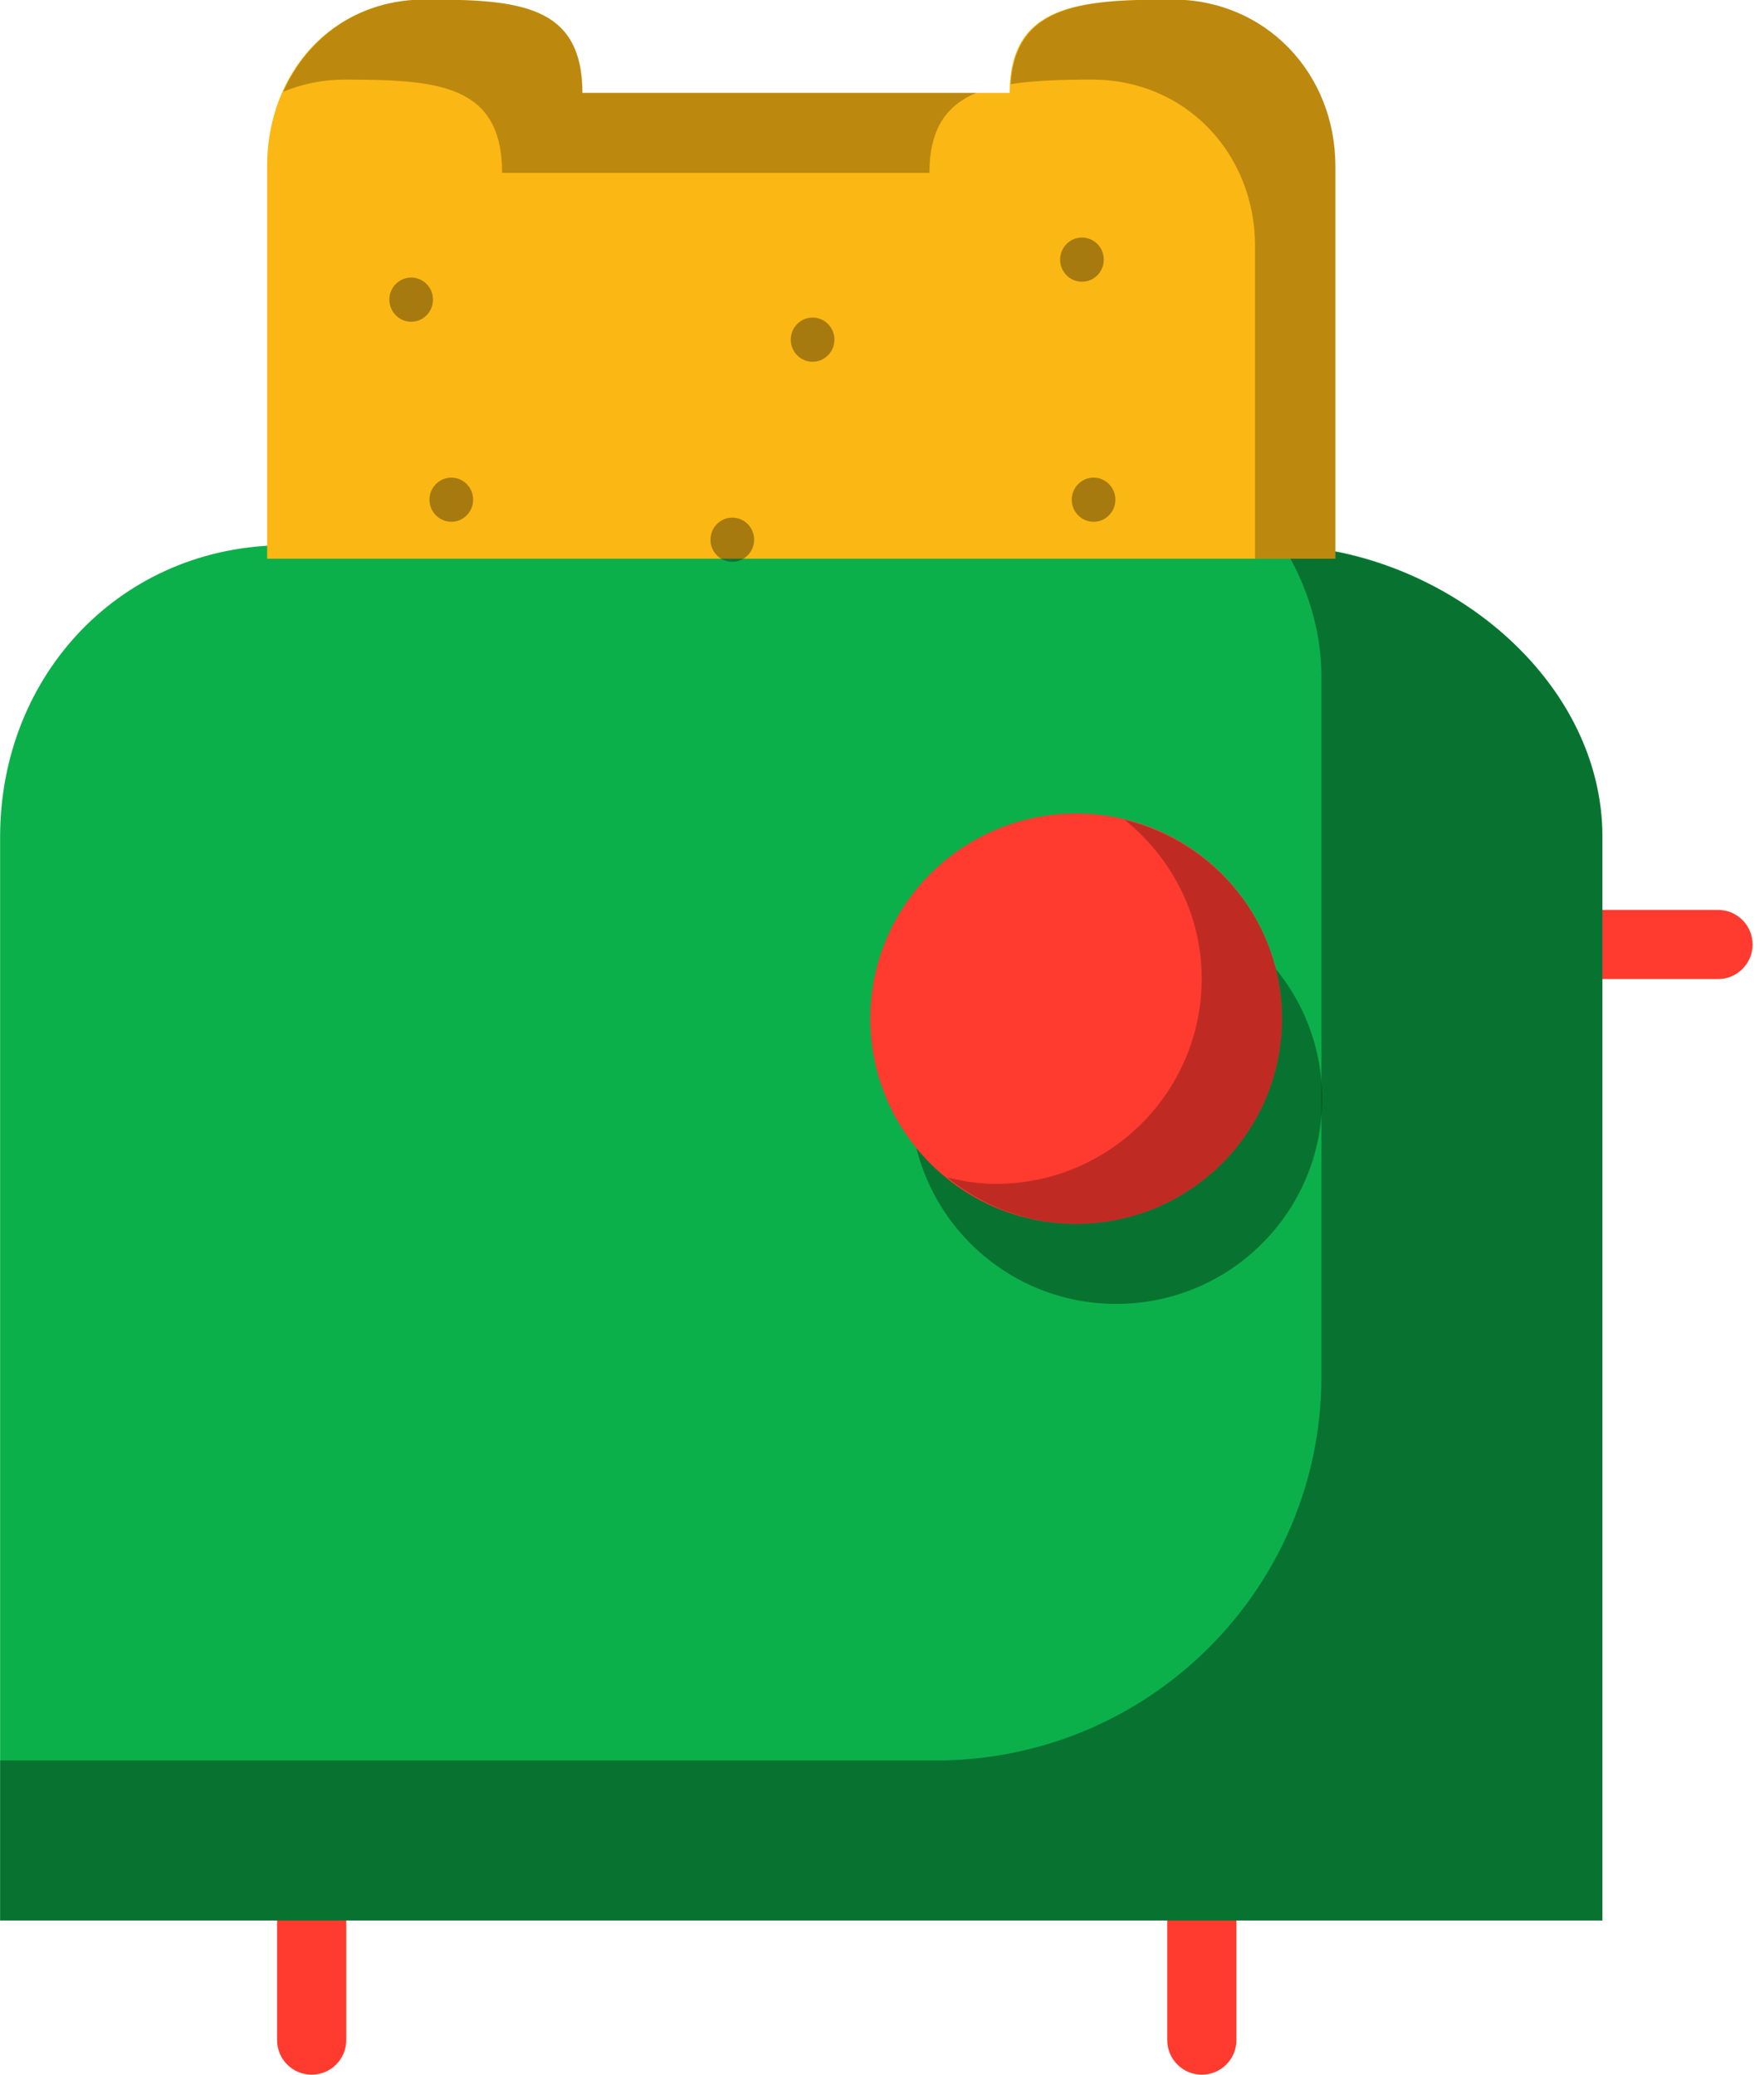 <svg xmlns="http://www.w3.org/2000/svg" xmlns:xlink="http://www.w3.org/1999/xlink" preserveAspectRatio="xMidYMid" width="51" height="60" viewBox="0 0 51 60">
  <defs>
    <style>

      .cls-3 {
        fill: #ff3a2f;
      }

      .cls-6 {
        fill: #0cb04a;
      }

      .cls-7 {
        fill: #010101;
        opacity: 0.35;
      }

      .cls-10 {
        fill: #010101;
        opacity: 0.25;
      }

      .cls-11 {
        fill: #fbb713;
      }

      .cls-14 {
        fill: #090909;
        opacity: 0.35;
      }
    </style>
  </defs>
  <g id="group-63svg">
    <path d="M49.671,28.309 C49.671,28.309 45.811,28.309 45.811,28.309 C45.258,28.309 44.810,27.861 44.810,27.309 C44.810,26.757 45.258,26.309 45.811,26.309 C45.811,26.309 49.671,26.309 49.671,26.309 C50.223,26.309 50.671,26.757 50.671,27.309 C50.671,27.861 50.223,28.309 49.671,28.309 Z" id="path-1" class="cls-3" fill-rule="evenodd"/>
    <path d="M9.011,59.987 C8.458,59.987 8.011,59.540 8.011,58.987 C8.011,58.987 8.011,53.857 8.011,53.857 C8.011,53.304 8.458,52.857 9.011,52.857 C9.563,52.857 10.011,53.304 10.011,53.857 C10.011,53.857 10.011,58.987 10.011,58.987 C10.011,59.540 9.563,59.987 9.011,59.987 Z" id="path-2" class="cls-3" fill-rule="evenodd"/>
    <path d="M34.747,59.987 C34.194,59.987 33.747,59.540 33.747,58.987 C33.747,58.987 33.747,53.857 33.747,53.857 C33.747,53.304 34.194,52.857 34.747,52.857 C35.299,52.857 35.747,53.304 35.747,53.857 C35.747,53.857 35.747,58.987 35.747,58.987 C35.747,59.540 35.299,59.987 34.747,59.987 Z" id="path-3" class="cls-3" fill-rule="evenodd"/>
    <path d="M46.328,55.529 C46.328,55.529 46.328,24.201 46.328,24.201 C46.328,19.492 41.525,15.764 36.801,15.764 C36.801,15.764 8.252,15.764 8.252,15.764 C3.528,15.764 0.003,19.492 0.003,24.201 C0.003,24.201 0.003,55.529 0.003,55.529 C0.003,55.529 46.328,55.529 46.328,55.529 Z" id="path-4" class="cls-6" fill-rule="evenodd"/>
    <path d="M37.092,15.778 C37.787,16.916 38.204,18.201 38.204,19.574 C38.204,19.574 38.204,39.798 38.204,39.798 C38.204,45.930 33.217,50.901 27.065,50.901 C27.065,50.901 0.003,50.901 0.003,50.901 C0.003,50.901 0.003,55.529 0.003,55.529 C0.003,55.529 46.328,55.529 46.328,55.529 C46.328,55.529 46.328,24.201 46.328,24.201 C46.328,19.588 41.721,15.927 37.092,15.778 Z" id="path-5" class="cls-7" fill-rule="evenodd"/>
    <path d="M38.225,31.768 C38.225,35.044 35.560,37.701 32.273,37.701 C28.987,37.701 26.322,35.044 26.322,31.768 C26.322,28.491 28.987,25.835 32.273,25.835 C35.560,25.835 38.225,28.491 38.225,31.768 Z" id="path-6" class="cls-7" fill-rule="evenodd"/>
    <path d="M37.064,29.454 C37.064,32.731 34.400,35.387 31.113,35.387 C27.826,35.387 25.162,32.731 25.162,29.454 C25.162,26.178 27.826,23.522 31.113,23.522 C34.400,23.522 37.064,26.178 37.064,29.454 Z" id="path-7" class="cls-3" fill-rule="evenodd"/>
    <path d="M32.518,23.706 C33.865,24.794 34.743,26.435 34.743,28.297 C34.743,31.574 32.079,34.230 28.792,34.230 C28.306,34.230 27.839,34.156 27.387,34.046 C28.409,34.872 29.694,35.387 31.113,35.387 C34.400,35.387 37.064,32.731 37.064,29.454 C37.064,26.663 35.123,24.338 32.518,23.706 Z" id="path-8" class="cls-10" fill-rule="evenodd"/>
    <path d="M38.607,16.154 C38.607,16.154 38.607,4.801 38.607,4.801 C38.607,2.119 36.591,-0.013 33.899,-0.013 C31.208,-0.013 29.192,0.120 29.192,2.686 C29.192,2.686 16.838,2.686 16.838,2.686 C16.838,0.120 14.972,-0.013 12.281,-0.013 C9.590,-0.013 7.724,2.119 7.724,4.801 C7.724,4.801 7.724,16.154 7.724,16.154 C7.724,16.154 38.607,16.154 38.607,16.154 Z" id="path-9" class="cls-11" fill-rule="evenodd"/>
    <path d="M9.960,2.302 C12.650,2.302 14.517,2.434 14.517,4.999 C14.517,4.999 26.871,4.999 26.871,4.999 C26.871,3.711 27.379,3.038 28.226,2.686 C28.226,2.686 16.838,2.686 16.838,2.686 C16.838,0.120 14.972,-0.013 12.281,-0.013 C10.372,-0.013 8.893,1.071 8.187,2.653 C8.722,2.431 9.315,2.302 9.960,2.302 Z" id="path-10" class="cls-10" fill-rule="evenodd"/>
    <path d="M33.899,-0.013 C31.308,-0.013 29.361,0.132 29.219,2.433 C29.907,2.325 30.701,2.302 31.579,2.302 C34.269,2.302 36.286,4.432 36.286,7.115 C36.286,7.115 36.286,16.154 36.286,16.154 C36.286,16.154 38.607,16.154 38.607,16.154 C38.607,16.154 38.607,4.801 38.607,4.801 C38.607,2.118 36.591,-0.013 33.899,-0.013 Z" id="path-11" class="cls-10" fill-rule="evenodd"/>
    <path d="M24.124,9.821 C24.124,10.173 23.841,10.460 23.494,10.460 C23.145,10.460 22.862,10.173 22.862,9.821 C22.862,9.468 23.145,9.182 23.494,9.182 C23.841,9.182 24.124,9.468 24.124,9.821 Z" id="path-12" class="cls-14" fill-rule="evenodd"/>
    <path d="M12.518,8.664 C12.518,9.015 12.236,9.303 11.888,9.303 C11.540,9.303 11.257,9.015 11.257,8.664 C11.257,8.311 11.540,8.025 11.888,8.025 C12.236,8.025 12.518,8.311 12.518,8.664 Z" id="path-13" class="cls-14" fill-rule="evenodd"/>
    <path d="M13.679,14.449 C13.679,14.800 13.396,15.087 13.049,15.087 C12.701,15.087 12.417,14.800 12.417,14.449 C12.417,14.095 12.701,13.810 13.049,13.810 C13.396,13.810 13.679,14.095 13.679,14.449 Z" id="path-14" class="cls-14" fill-rule="evenodd"/>
    <path d="M32.247,14.449 C32.247,14.800 31.965,15.087 31.617,15.087 C31.269,15.087 30.986,14.800 30.986,14.449 C30.986,14.095 31.269,13.810 31.617,13.810 C31.965,13.810 32.247,14.095 32.247,14.449 Z" id="path-15" class="cls-14" fill-rule="evenodd"/>
    <path d="M21.803,15.605 C21.803,15.957 21.520,16.244 21.172,16.244 C20.825,16.244 20.541,15.957 20.541,15.605 C20.541,15.252 20.825,14.967 21.172,14.967 C21.520,14.967 21.803,15.252 21.803,15.605 Z" id="path-16" class="cls-14" fill-rule="evenodd"/>
    <path d="M31.912,7.508 C31.912,7.859 31.629,8.146 31.280,8.146 C30.933,8.146 30.650,7.859 30.650,7.508 C30.650,7.154 30.933,6.868 31.280,6.868 C31.629,6.868 31.912,7.154 31.912,7.508 Z" id="path-17" class="cls-14" fill-rule="evenodd"/>
  </g>
</svg>
